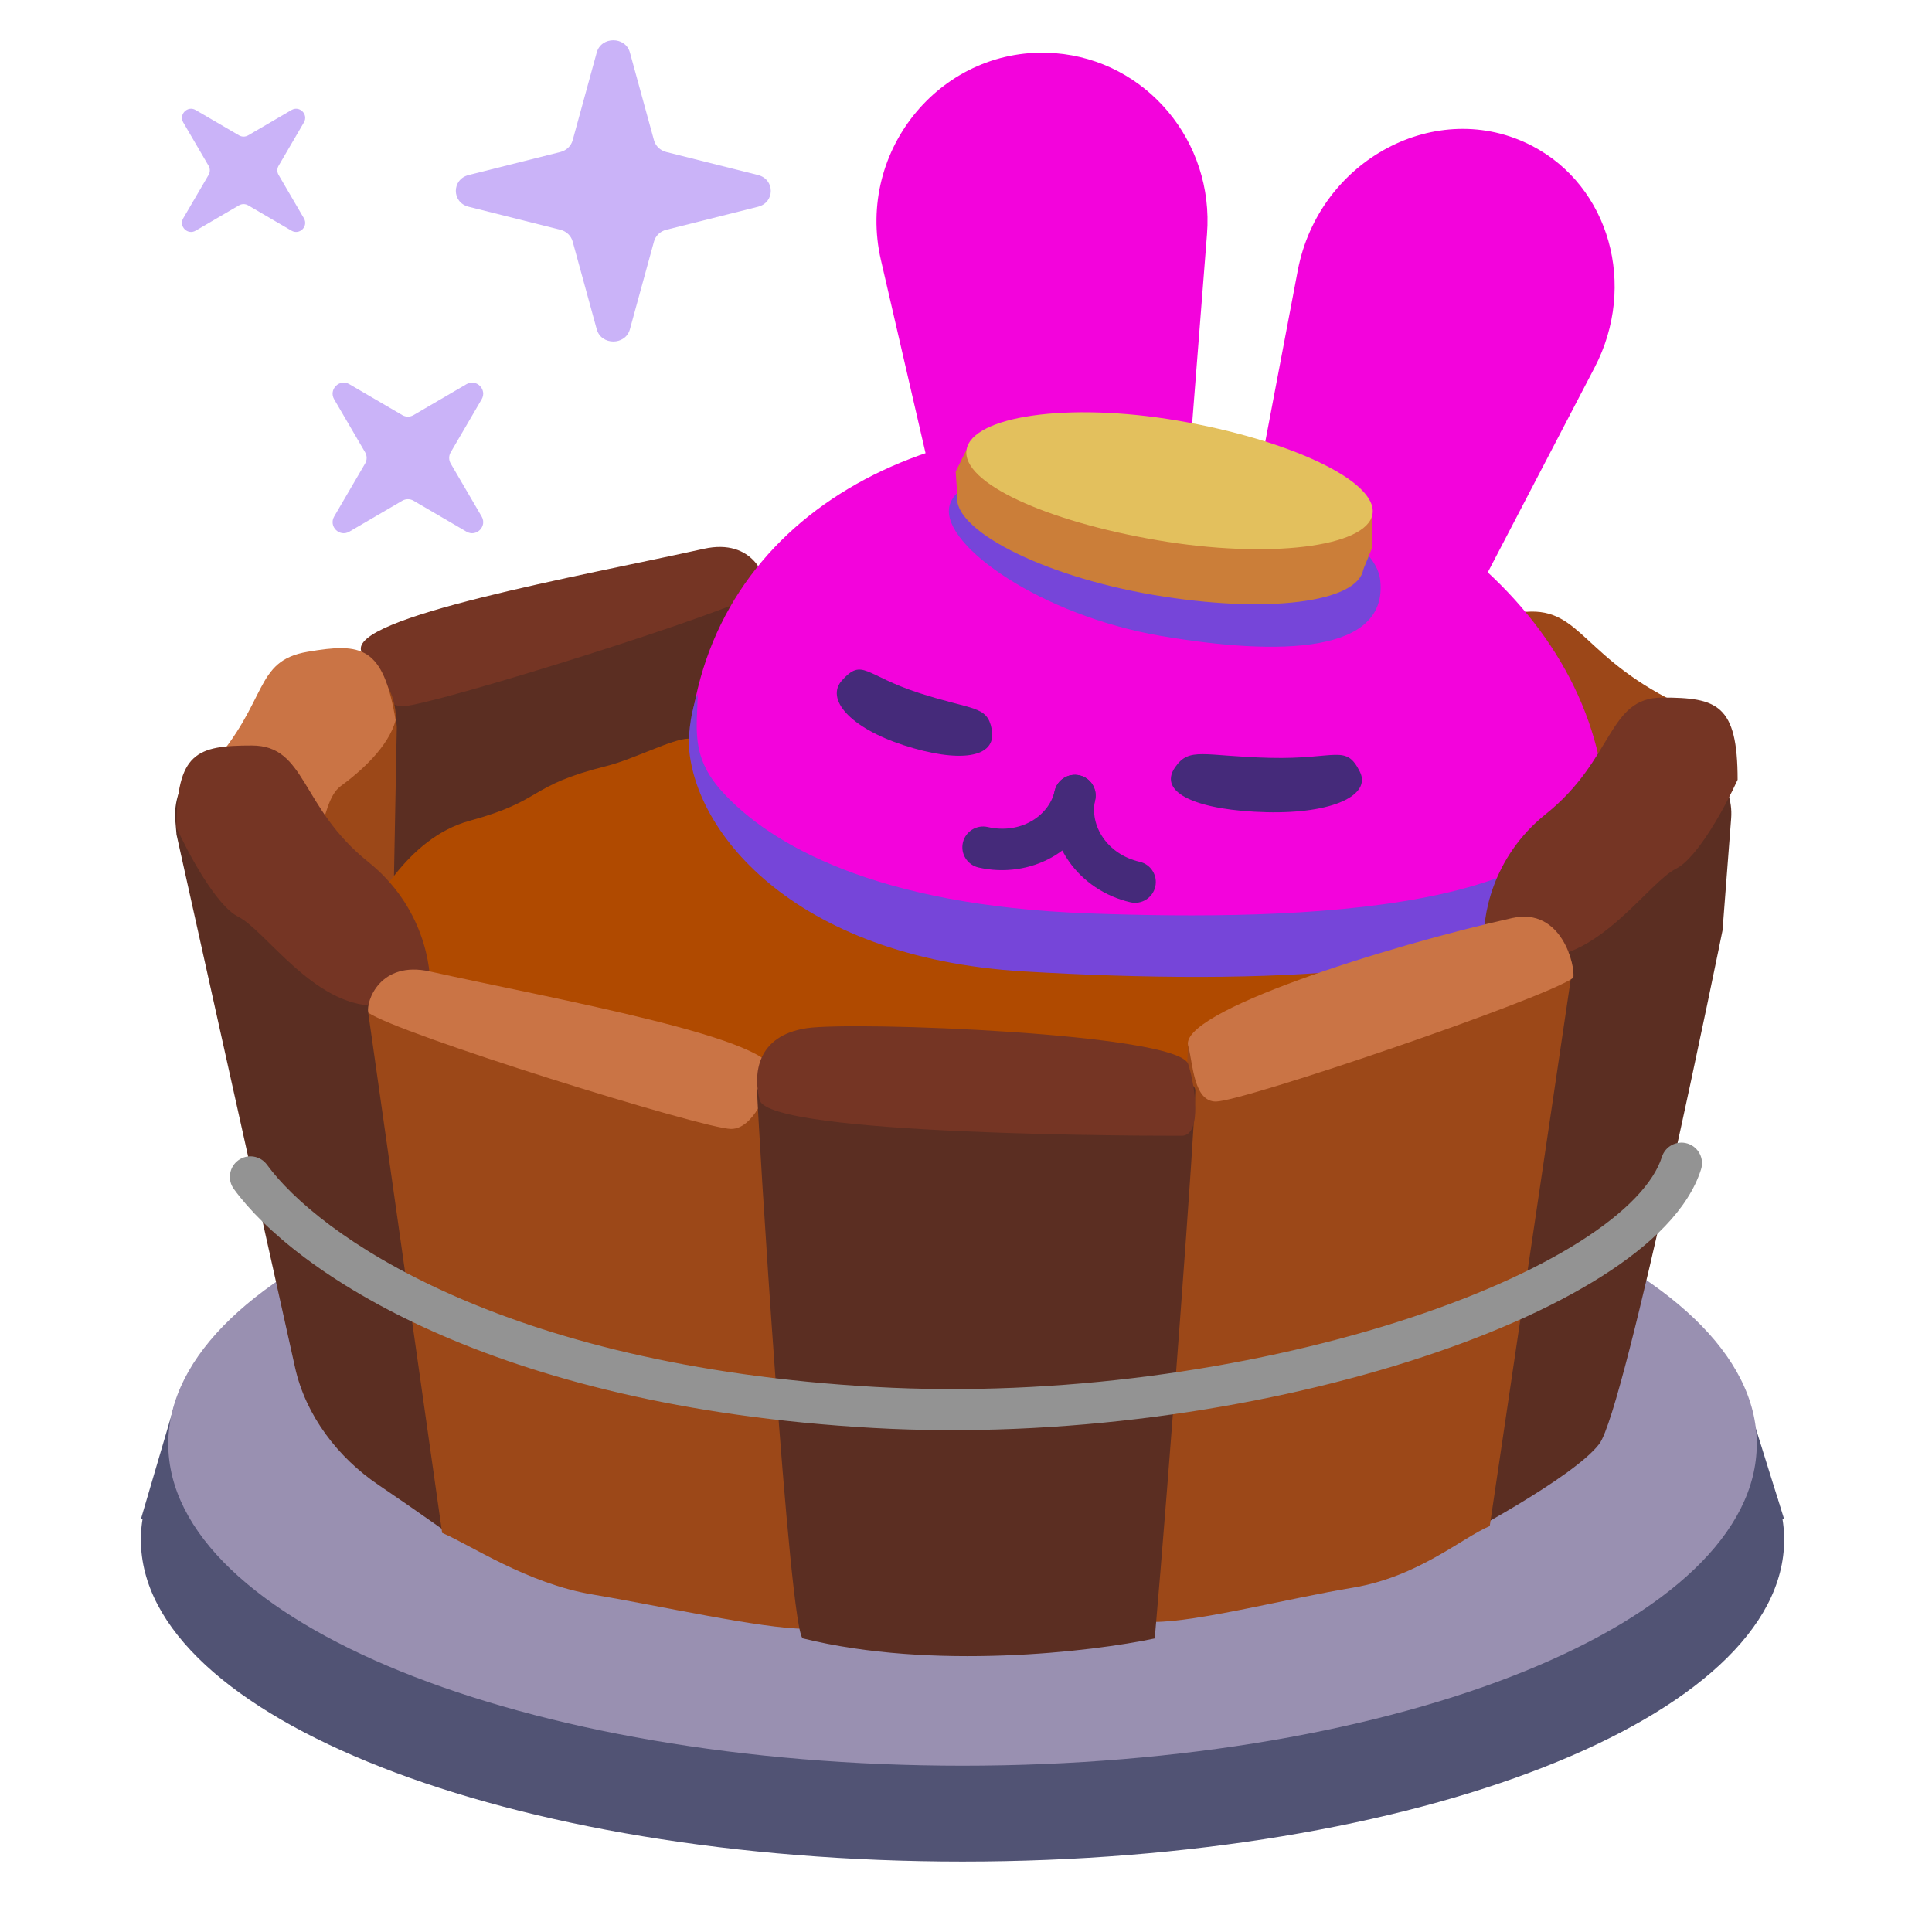 <svg xmlns="http://www.w3.org/2000/svg" width="192" height="192" fill="none" viewBox="0 0 192 192"><path fill="#515374" d="M177.308 153.019C177.308 170.681 140.75 185 95.654 185C50.558 185 14 170.681 14 153.019C14 135.356 50.558 121.038 95.654 121.038C140.75 121.038 177.308 135.356 177.308 153.019Z"/><path fill="#515374" d="M177.308 150.977L173.906 140.09L17.402 139.41L14 150.977H177.308Z"/><path fill="#9990B1" d="M174.586 143.492C174.586 161.155 139.247 175.474 95.654 175.474C52.061 175.474 16.722 161.155 16.722 143.492C16.722 125.83 52.061 111.511 95.654 111.511C139.247 111.511 174.586 125.83 174.586 143.492Z"/><path fill="#5B2E22" d="M70.615 109.657L76.059 58.623L35.912 64.747L33.19 115.781C37.5 115.781 47.752 115.509 54.284 114.42C60.817 113.331 67.893 110.791 70.615 109.657Z"/><path fill="#753524" d="M107.359 109.47L112.803 58.436L72.656 64.56L69.935 115.594C74.244 115.594 84.496 115.322 91.028 114.233C97.561 113.144 104.638 110.604 107.359 109.47Z"/><path fill="#753524" d="M69.935 54.54C74.872 53.443 76.285 57.489 76.058 58.623C73.337 60.664 42.717 70.191 39.995 70.191C37.817 70.191 36.365 66.562 35.912 64.747C34.551 61.345 57.687 57.262 69.935 54.54Z"/><path fill="#6D2310" d="M77.18 59.969C72.151 60.506 72.103 64.792 72.68 65.794C75.912 66.859 107.971 66.109 110.55 65.24C112.614 64.545 112.83 60.642 112.681 58.778C112.884 55.119 89.656 58.638 77.18 59.969Z"/><path fill="#9C4818" d="M38.193 138.02L39.433 72.239L39.315 70.851C38.997 67.131 35.685 64.399 31.973 64.794C29.469 65.061 27.329 66.716 26.442 69.073L24.561 74.077L22.264 80.466C21.84 81.648 21.623 82.894 21.622 84.149L21.622 89.737C24.603 115.511 31.829 137.368 31.829 137.368C31.829 137.368 35.7 139.594 38.193 138.02Z"/><path fill="#9C4818" d="M149.409 137.135L148.169 71.354L148.288 69.966C148.606 66.246 151.917 63.514 155.63 63.909C158.134 64.175 160.274 65.831 161.16 68.188L163.041 73.192L165.338 79.581C165.763 80.763 165.98 82.009 165.98 83.264L165.98 88.852C162.999 114.626 155.773 136.483 155.773 136.483C155.773 136.483 151.903 138.709 149.409 137.135Z"/><path fill="#CA7445" d="M33.871 78.115C35.835 76.677 38.619 74.218 39.319 71.568C38.065 64.189 35.938 63.86 30.572 64.772C25.205 65.685 26.738 69.621 20.942 76.128C16.976 80.581 20.01 88.774 26.684 87.639C32.722 86.613 31.416 79.913 33.871 78.115Z"/><path fill="#9C4718" d="M152.201 76.625C149.467 75.854 145.424 74.308 143.603 71.732C142.065 63.286 144.279 62.09 150.555 60.946C156.832 59.803 156.7 64.65 165.665 69.362C171.8 72.587 171.7 82.614 163.893 84.037C156.832 85.323 155.619 77.589 152.201 76.625Z"/><path fill="#f303dc" d="M87.548 25.855C84.997 14.815 93.753 4.415 104.864 5.285C113.918 5.995 120.672 14.043 119.95 23.262L117.465 54.97C116.958 61.448 111.389 66.295 105.027 65.797C100.021 65.405 95.846 61.765 94.697 56.792L87.548 25.855Z"/><path fill="#f303dc" d="M128.969 26.887C131.063 15.849 142.844 9.587 152.269 14.503C159.948 18.508 162.723 28.37 158.467 36.529L143.83 64.594C140.839 70.328 134.04 72.695 128.644 69.88C124.398 67.666 122.158 62.791 123.101 57.819L128.969 26.887Z"/><path fill="#f303dc" d="M69.14 69.308C64.686 90.131 81.728 108.71 106.518 114.012C131.308 119.314 154.459 109.332 158.913 88.509C163.367 67.686 146.325 49.107 121.535 43.805C96.745 38.503 73.594 48.484 69.14 69.308Z"/><path fill="#7645D9" d="M68.436 74.767C68.436 73.524 68.436 71.365 69.328 68.963C69.328 72.194 68.521 75.084 71.751 78.654C76.553 83.963 87.094 89.99 108.092 90.768C129.089 91.546 158.936 90.768 158.936 76.128C164.589 97.125 155.739 93.998 143.625 95.613C111.815 99.855 91.04 95.504 80.634 93.988C70.228 92.471 68.436 80.075 68.436 74.767Z"/><path fill="#452A7A" d="M126.205 75.314C132.864 75.478 133.746 73.89 135.147 76.703C136.289 78.996 132.517 80.88 125.859 80.716C119.201 80.553 114.969 78.863 116.779 76.251C118.208 74.189 119.547 75.15 126.205 75.314Z"/><path fill="#452A7A" d="M91.306 68.859C85.915 67.106 85.731 65.354 83.682 67.608C82.012 69.447 84.416 72.306 89.807 74.059C95.198 75.812 99.146 75.428 98.554 72.443C98.087 70.087 96.698 70.611 91.306 68.859Z"/><path fill="#452A7A" fill-rule="evenodd" d="M107.282 77.054C106.171 76.799 105.065 77.494 104.811 78.604C103.648 83.682 107.244 88.501 112.34 89.667C113.451 89.922 114.557 89.227 114.811 88.117C115.066 87.006 114.371 85.899 113.261 85.645C110.017 84.903 108.26 82.029 108.833 79.525C109.087 78.415 108.393 77.308 107.282 77.054Z" clip-rule="evenodd"/><path fill="#452A7A" fill-rule="evenodd" d="M107.282 77.053C106.172 76.799 105.065 77.493 104.811 78.604C104.238 81.108 101.405 82.931 98.162 82.189C97.051 81.934 95.944 82.629 95.69 83.739C95.436 84.85 96.13 85.957 97.241 86.211C102.336 87.377 107.671 84.602 108.833 79.525C109.087 78.414 108.393 77.308 107.282 77.053Z" clip-rule="evenodd"/><path fill="#7645D9" d="M137.165 57.657C137.972 64.925 127.235 65.219 115.387 63.199C103.539 61.18 93.672 54.273 94.327 50.427C94.983 46.581 105.212 45.613 117.06 47.633C128.908 49.653 136.716 53.619 137.165 57.657Z"/><path fill="#CB7E39" d="M135.481 56.593C134.921 59.875 125.872 61.036 114.612 59.117C103.352 57.198 94.582 52.541 95.141 49.259C95.701 45.977 105.378 45.314 116.638 47.233C127.897 49.153 136.04 53.312 135.481 56.593Z"/><path fill="#CB7E39" d="M136.397 51.093L96.058 44.675L94.973 46.868L95.141 49.259L135.48 56.593L136.397 54.353V51.093Z"/><path fill="#E3C05D" d="M136.397 51.093C135.838 54.374 126.055 55.567 115.014 53.685C103.973 51.803 95.499 47.957 96.058 44.675C96.617 41.394 105.998 39.919 117.04 41.801C128.081 43.683 136.956 47.811 136.397 51.093Z"/><path fill="#B04A00" d="M46.662 81.571C40.338 83.296 36.908 90.417 35.774 92.459C52.786 110.15 82.725 114.233 124.233 114.914C165.741 115.594 169.686 89.056 154.035 88.376C151.313 97.222 124.914 97.902 101.778 96.541C78.643 95.18 68.436 82.252 68.436 73.406C66.848 73.406 62.992 75.447 60.271 76.128C52.349 78.108 54.147 79.53 46.662 81.571Z"/><path fill="#000" d="M76.059 111.511L79.461 158.462L57.686 155.741L45.438 152.338L36.592 100.624L76.059 111.511Z"/><path fill="#5B2E22" d="M29.325 135.912L17.54 82.932L17.424 81.544C17.114 77.824 19.921 74.576 23.647 74.343C26.16 74.186 28.547 75.459 29.816 77.635L32.51 82.252L39.451 89.727C40.7 91.073 41.589 92.713 42.035 94.494L42.717 97.222C44.098 123.131 45.438 153.019 45.438 153.019C45.438 153.019 41.467 150.171 37.613 147.57C33.577 144.845 30.382 140.665 29.325 135.912Z"/><path fill="#5B2E22" d="M158.936 143.492C161.52 140.09 171.184 92.459 171.184 92.459L172.041 81.32C172.313 77.785 169.518 74.767 165.972 74.767C163.807 74.767 161.805 75.917 160.714 77.787L157.713 82.932L151.467 88.609C149.692 90.223 148.499 92.378 148.075 94.739L147.506 97.902C146.124 123.811 144.647 153.019 144.647 153.019C144.647 153.019 156.352 146.895 158.936 143.492Z"/><path fill="#753524" d="M23.664 91.098C21.486 90.009 18.674 84.747 17.54 82.252C17.54 74.767 19.581 74.087 25.025 74.087C30.468 74.087 29.788 80.21 36.592 85.654C42.036 90.009 42.943 96.088 42.717 98.583C42.943 99.036 42.172 99.944 37.273 99.944C31.149 99.944 26.386 92.459 23.664 91.098Z"/><path fill="#753524" d="M166.559 86.335C168.736 85.246 171.549 79.984 172.683 77.489C172.683 70.004 170.641 69.323 165.198 69.323C159.754 69.323 160.435 75.447 153.63 80.891C148.186 85.246 147.279 91.325 147.506 93.82C147.279 94.273 148.05 95.18 152.95 95.18C159.074 95.18 163.837 87.695 166.559 86.335Z"/><path fill="#9C4818" d="M43.94 152.338L36.592 100.624L76.739 106.748L80.004 161.865C75.694 161.865 65.442 159.551 58.91 158.462C52.377 157.374 46.661 153.472 43.94 152.338Z"/><path fill="#9C4818" d="M148.049 151.658L156.214 96.541L118.109 103.346L114.707 161.184C119.016 161.184 127.907 158.871 134.44 157.782C140.972 156.693 145.327 152.792 148.049 151.658Z"/><path fill="#CA7445" d="M42.717 96.541C37.779 95.444 36.366 99.49 36.593 100.624C39.315 102.665 69.935 112.192 72.656 112.192C74.834 112.192 76.286 108.563 76.739 106.748C78.1 103.346 54.965 99.263 42.717 96.541Z"/><path fill="#CA7445" d="M150.286 91.233C155.223 90.136 156.579 96.036 156.352 97.17C153.63 99.211 123.552 109.47 120.831 109.47C118.653 109.47 118.563 105.841 118.109 104.026C116.748 100.624 138.038 93.955 150.286 91.233Z"/><path fill="#5B2E22" d="M79.809 162.826C92.713 166.014 108.484 164.155 114.757 162.826C116.101 147.552 118.789 111.556 118.789 108.368C118.789 104.384 75.24 106.376 75.24 108.368C75.24 110.361 78.465 162.826 79.809 162.826Z"/><path fill="#753524" d="M80.144 102.182C75.247 102.931 74.82 106.653 75.486 109.309C76.379 112.872 114.742 112.872 117.415 112.872H117.416C119.546 112.872 118.724 107.688 118.081 105.745C117.073 102.699 84.803 101.469 80.144 102.182Z"/><path fill="#939393" fill-rule="evenodd" d="M167.716 113.647C168.791 113.987 169.388 115.134 169.048 116.209C167.803 120.152 164.072 123.747 159.149 126.86C154.141 130.027 147.543 132.918 139.978 135.309C124.845 140.094 105.565 142.967 86.772 141.909C48.731 139.768 29.167 126.31 23.236 118.156C22.573 117.244 22.775 115.967 23.686 115.304C24.598 114.641 25.875 114.842 26.538 115.754C31.495 122.569 49.677 135.732 87.001 137.833C105.274 138.861 124.059 136.06 138.747 131.417C146.093 129.094 152.343 126.333 156.967 123.409C161.675 120.433 164.359 117.5 165.155 114.979C165.494 113.904 166.641 113.308 167.716 113.647Z" clip-rule="evenodd"/><path fill="#CAB3F8" d="M46.358 38.18C47.337 37.608 48.437 38.708 47.865 39.687L44.789 44.952C44.589 45.295 44.589 45.72 44.789 46.063L47.865 51.328C48.437 52.307 47.337 53.407 46.358 52.835L41.093 49.759C40.75 49.559 40.325 49.559 39.982 49.759L34.717 52.835C33.738 53.407 32.638 52.307 33.21 51.328L36.286 46.063C36.486 45.72 36.486 45.295 36.286 44.952L33.21 39.687C32.638 38.708 33.738 37.608 34.717 38.18L39.982 41.256C40.325 41.456 40.75 41.456 41.093 41.256L46.358 38.18Z"/><path fill="#CAB3F8" d="M28.969 10.933C29.77 10.465 30.67 11.366 30.202 12.166L27.686 16.474C27.521 16.755 27.521 17.102 27.686 17.383L30.202 21.691C30.67 22.492 29.77 23.392 28.969 22.924L24.661 20.407C24.381 20.243 24.033 20.243 23.752 20.407L19.444 22.924C18.644 23.392 17.744 22.492 18.211 21.691L20.728 17.383C20.892 17.102 20.892 16.755 20.728 16.474L18.211 12.166C17.744 11.366 18.644 10.465 19.444 10.933L23.752 13.45C24.033 13.614 24.381 13.614 24.661 13.45L28.969 10.933Z"/><path fill="#CAB3F8" d="M59.303 5.216C59.748 3.595 62.154 3.595 62.599 5.216L64.993 13.941C65.149 14.51 65.614 14.954 66.208 15.104L75.33 17.394C77.025 17.819 77.025 20.121 75.33 20.546L66.208 22.836C65.614 22.985 65.149 23.43 64.993 23.999L62.599 32.724C62.154 34.345 59.748 34.345 59.303 32.724L56.909 23.999C56.753 23.43 56.288 22.985 55.694 22.836L46.572 20.546C44.877 20.121 44.877 17.819 46.572 17.394L55.694 15.104C56.288 14.954 56.753 14.51 56.909 13.941L59.303 5.216Z"/></svg>